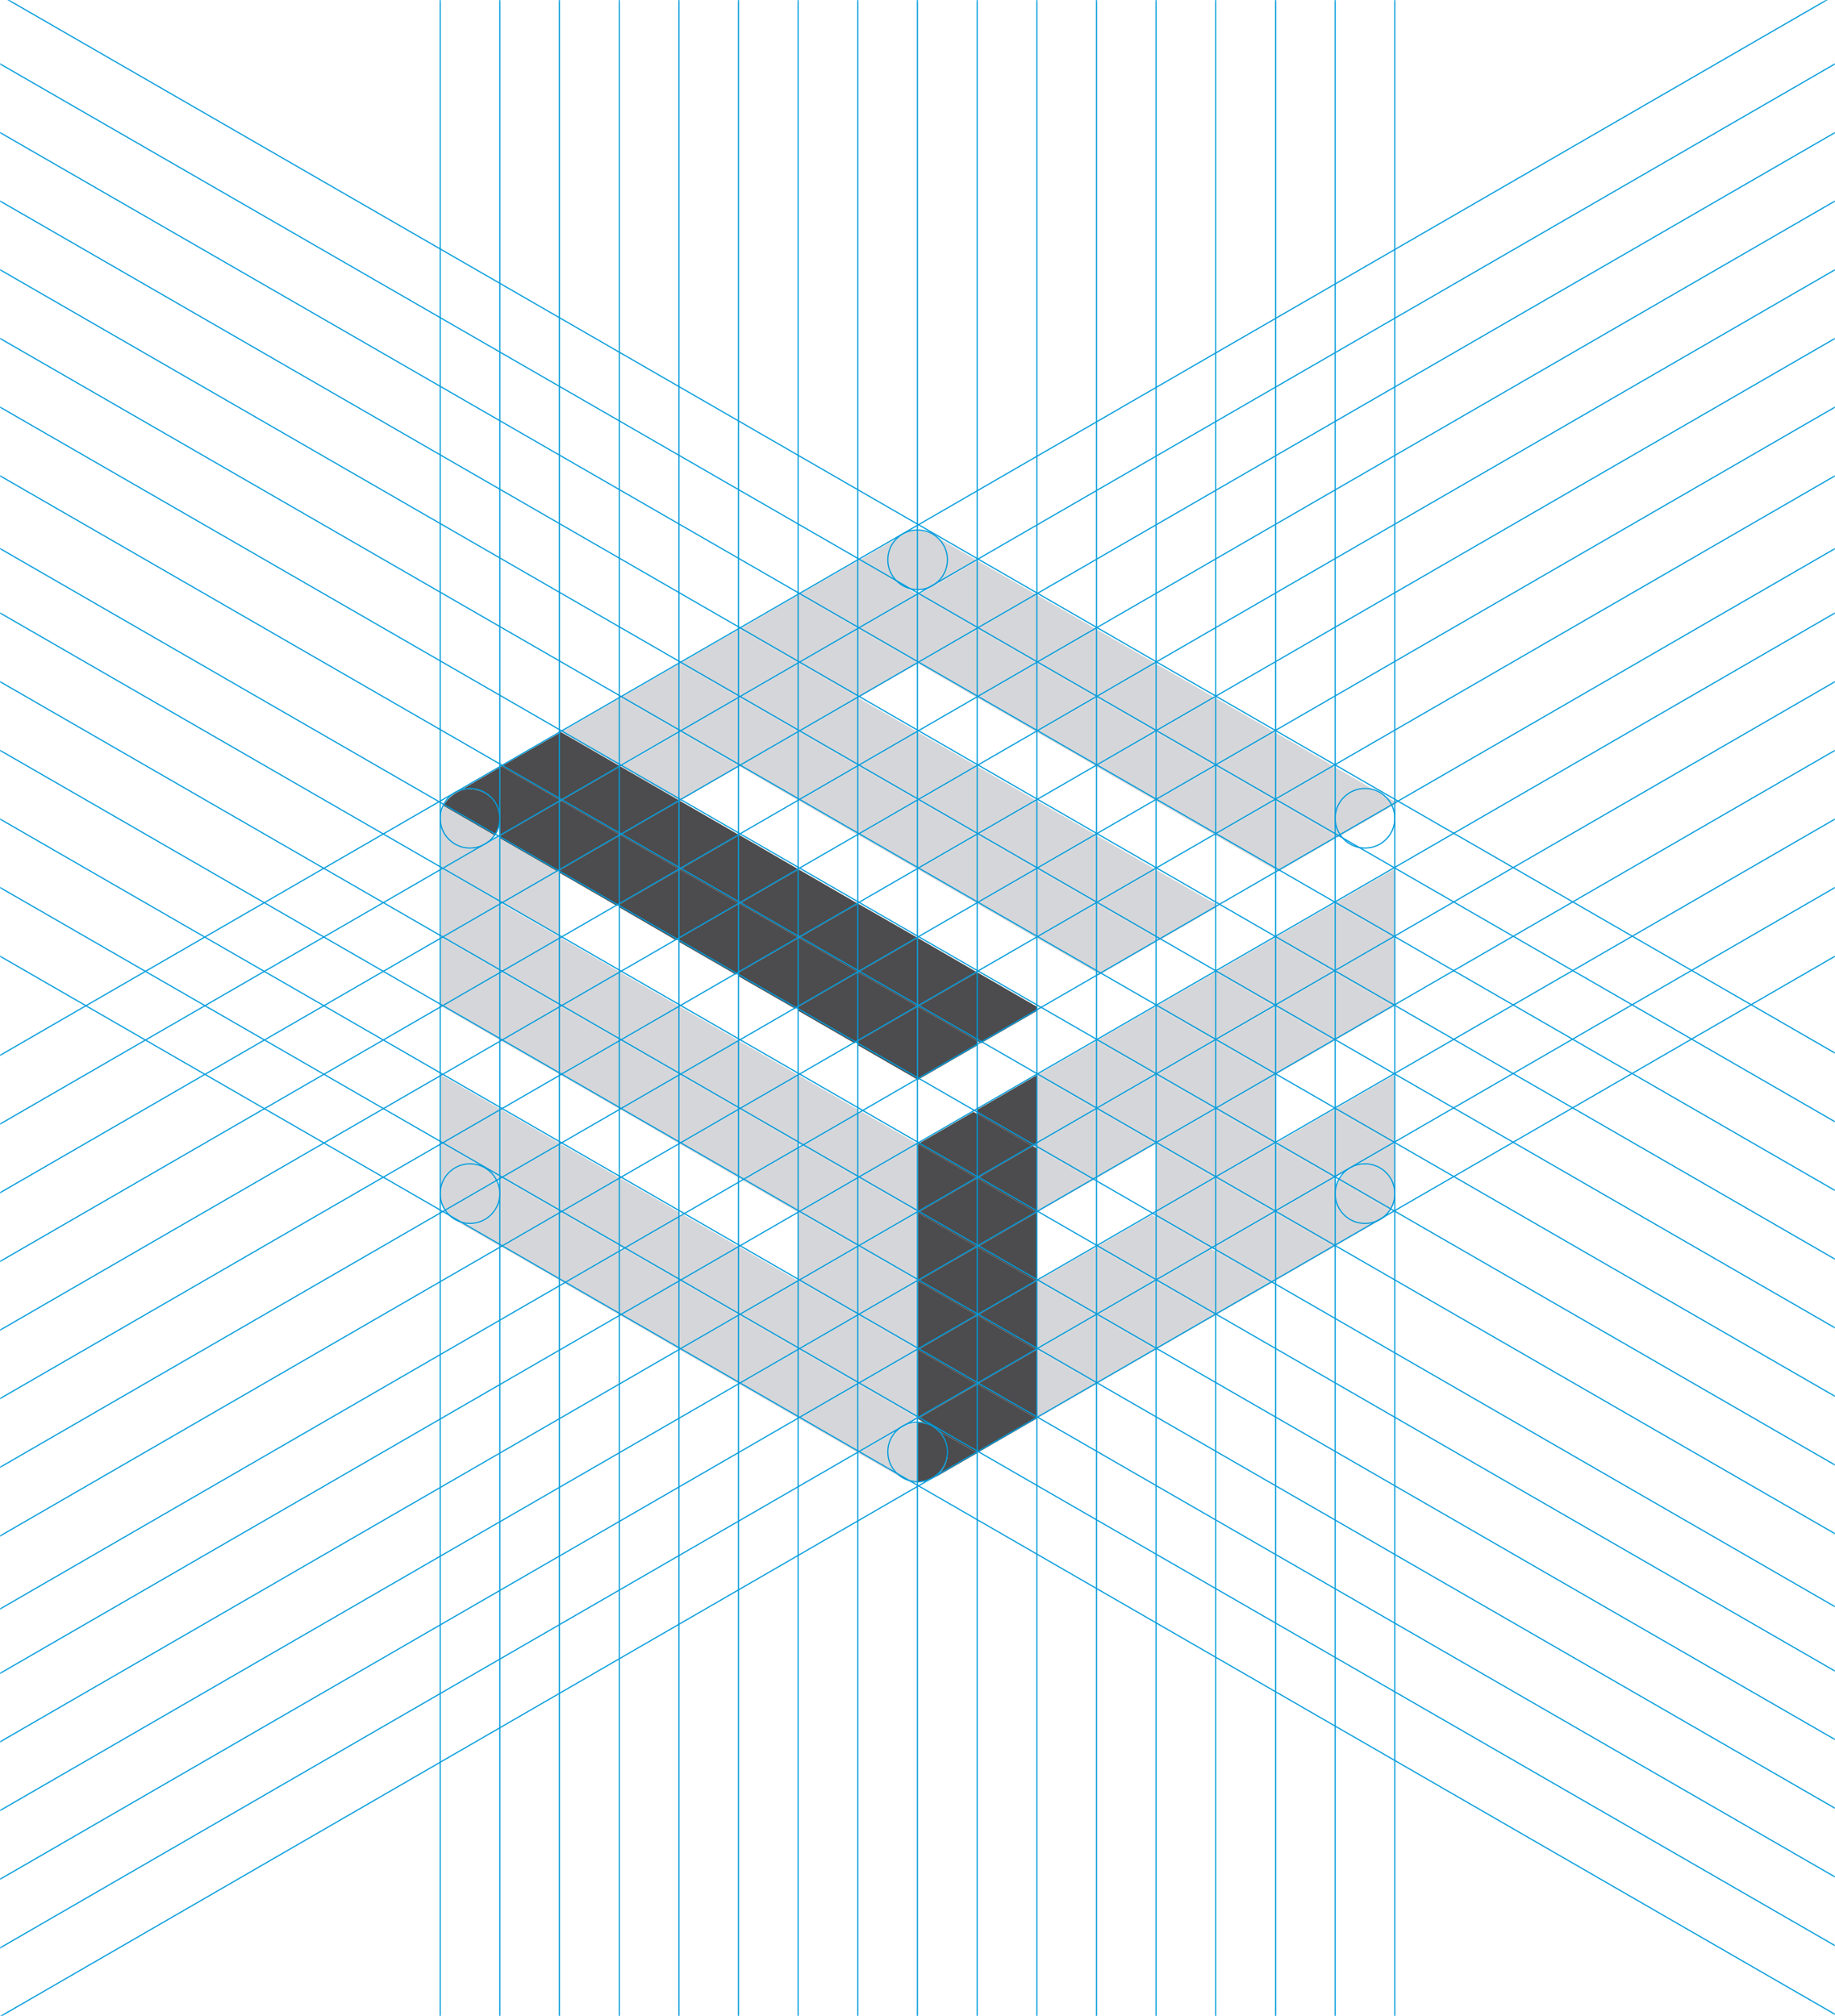 <?xml version="1.0" encoding="utf-8"?>
<!-- Generator: Adobe Illustrator 22.1.0, SVG Export Plug-In . SVG Version: 6.00 Build 0)  -->
<svg version="1.1" id="Camada_1" xmlns="http://www.w3.org/2000/svg" xmlns:xlink="http://www.w3.org/1999/xlink" x="0px" y="0px"
	 viewBox="0 0 787.9 865.8" style="enable-background:new 0 0 787.9 865.8;" xml:space="preserve">
<style type="text/css">
	.st0{filter:url(#Adobe_OpacityMaskFilter);}
	.st1{fill:url(#SVGID_2_);stroke:#009BDB;stroke-width:0.5;stroke-miterlimit:10;}
	.st2{mask:url(#SVGID_1_);}
	.st3{fill:#4C4B4D;}
	.st4{fill:#D5D6D9;}
	.st5{fill:none;stroke:#009BDB;stroke-width:0.5;stroke-miterlimit:10;}
</style>
<defs>
	<filter id="Adobe_OpacityMaskFilter" filterUnits="userSpaceOnUse" x="-10.1" y="-11.3" width="808.2" height="888.1">
		<feColorMatrix  type="matrix" values="1 0 0 0 0  0 1 0 0 0  0 0 1 0 0  0 0 0 1 0"/>
	</filter>
</defs>
<mask maskUnits="userSpaceOnUse" x="-10.1" y="-11.3" width="808.2" height="888.1" id="SVGID_1_">
	<g class="st0">
		<linearGradient id="SVGID_2_" gradientUnits="userSpaceOnUse" x1="0" y1="432.9" x2="787.9" y2="432.9">
			<stop  offset="7.614213e-02" style="stop-color:#000000"/>
			<stop  offset="0.452" style="stop-color:#FFFFFF"/>
		</linearGradient>
		<rect class="st1" width="787.9" height="865.8"/>
	</g>
</mask>
<g class="st2">
	<g>
		<polygon class="st3" points="368.5,417.6 368.4,417.6 368.4,417.5 		"/>
		<polygon class="st3" points="343,402.8 342.8,402.9 342.8,402.7 		"/>
		<polygon class="st3" points="317.5,388.1 317.2,388.2 317.2,388 		"/>
		<polygon class="st3" points="419.6,594.5 394.1,609.2 394.1,609.2 394.1,579.7 394.1,579.7 		"/>
		<polygon class="st3" points="419.6,565 394.1,579.7 394.1,579.7 394.1,550.2 394.1,550.2 		"/>
		<polygon class="st4" points="394.1,579.7 394.1,609.2 368.5,594.5 		"/>
		<polygon class="st4" points="368.5,565 394.1,579.7 368.5,594.5 368.4,594.4 368.4,565 		"/>
		<polygon class="st4" points="368.4,594.4 368.4,594.5 343,609.2 342.8,609.1 342.8,579.8 343,579.7 		"/>
		<polygon class="st4" points="368.4,564.9 368.4,565 343,579.7 342.8,579.6 342.8,550.3 343,550.2 		"/>
		<polygon class="st4" points="368.4,565 368.4,594.4 343,579.7 		"/>
		<polygon class="st4" points="368.4,535.6 368.4,564.9 343,550.2 		"/>
		<polygon class="st4" points="394.1,550.2 394.1,579.7 368.5,565 		"/>
		<polygon class="st4" points="368.4,594.5 368.4,623.9 343,609.2 		"/>
		<polygon class="st4" points="368.5,535.5 394.1,550.2 368.5,565 368.4,564.9 368.4,535.6 		"/>
		<polygon class="st4" points="342.8,550.3 342.8,579.6 317.5,565 		"/>
		<polygon class="st4" points="368.4,535.5 368.4,535.6 343,550.2 342.8,550.1 342.8,520.9 343,520.8 		"/>
		<polygon class="st4" points="342.8,579.6 342.8,579.8 317.5,594.5 317.2,594.3 317.2,565.1 317.5,565 		"/>
		<polygon class="st4" points="342.8,579.8 342.8,609.1 317.5,594.5 		"/>
		<polygon class="st4" points="342.8,550.1 342.8,550.3 317.5,565 317.2,564.8 317.2,535.7 317.5,535.5 		"/>
		<polygon class="st4" points="317.2,565.1 317.2,594.3 291.9,579.7 		"/>
		<polygon class="st4" points="317.2,535.4 317.2,535.7 291.9,550.2 291.6,550.1 291.6,522.8 293.5,521.7 		"/>
		<polygon class="st4" points="317.2,564.8 317.2,565.1 291.9,579.7 291.6,579.5 291.6,550.4 291.9,550.2 		"/>
		<polygon class="st4" points="317.2,535.7 317.2,564.8 291.9,550.2 		"/>
		<polygon class="st4" points="291.6,550.1 291.6,550.4 266.4,565 266,564.7 266,537.6 268,536.4 		"/>
		<polygon class="st4" points="291.6,550.4 291.6,579.5 266.4,565 		"/>
		<polygon class="st4" points="291.6,522.8 291.6,550.1 268,536.4 		"/>
		<polygon class="st4" points="291.6,520.6 291.6,522.8 268,536.4 266,535.3 266,506.3 266.4,506 		"/>
		<polygon class="st4" points="266,537.6 266,564.7 242.5,551.2 		"/>
		<polygon class="st4" points="266,535.3 266,537.6 242.5,551.2 240.4,549.9 240.4,521.1 240.9,520.8 		"/>
		<polygon class="st4" points="266,506.3 266,535.3 240.9,520.8 		"/>
		<polygon class="st4" points="266,505.8 266,506.3 240.9,520.8 240.4,520.5 240.4,491.6 240.9,491.3 		"/>
		<polygon class="st4" points="240.4,520.5 240.4,521.1 215.4,535.5 214.7,535.1 214.7,513 214.7,506.4 215.3,506 		"/>
		<polygon class="st4" points="240.4,521.1 240.4,549.9 215.4,535.5 		"/>
		<polygon class="st4" points="240.4,491.6 240.4,520.5 215.3,506 		"/>
		<polygon class="st4" points="240.4,491 240.4,491.6 215.3,506 214.7,505.7 214.7,476.9 215.3,476.5 		"/>
		<path class="st4" d="M214.7,505.7v0.7l-1.4,0.8c-0.9-1.8-2.3-3.4-4-4.6L214.7,505.7z"/>
		<path class="st4" d="M214.7,513v22.2L195.3,524l0,0c1.9,1.2,4.2,1.9,6.6,1.9C209,525.8,214.7,520,214.7,513L214.7,513z"/>
		<path class="st4" d="M214.7,476.9v28.8l-5.4-3.1c-0.7-0.5-1.4-0.9-2.2-1.3l-17.4-10L214.7,476.9z"/>
		<polygon class="st4" points="214.7,476.2 214.7,476.9 189.8,491.3 189.1,490.9 189.1,462.2 189.8,461.8 		"/>
		<path class="st4" d="M213.3,507.2c0.9,1.7,1.4,3.7,1.4,5.8c0,7.1-5.7,12.8-12.8,12.8c-2.4,0-4.7-0.7-6.6-1.9c-1.7-1-3-2.3-4.1-4
			L213.3,507.2z"/>
		<path class="st4" d="M213.3,507.2L191.2,520c-1.3-2-2.1-4.4-2.1-7c0-7.1,5.7-12.8,12.8-12.8c1.9,0,3.7,0.4,5.3,1.1l2.2,1.3
			C211,503.8,212.4,505.3,213.3,507.2z"/>
		<path class="st4" d="M189.8,491.3l17.4,10c-1.6-0.7-3.4-1.1-5.3-1.1c-7.1,0-12.8,5.7-12.8,12.8l0,0v-21.3L189.8,491.3z"/>
		<polygon class="st3" points="445.3,550.3 445.3,579.6 445.1,579.7 419.7,565 419.7,564.9 445.1,550.2 		"/>
		<polygon class="st3" points="445.3,520.9 445.3,550.1 445.1,550.2 419.7,535.6 419.7,535.5 445.1,520.8 		"/>
		<polygon class="st3" points="419.7,565 419.7,594.4 419.6,594.5 394.1,579.7 419.6,565 		"/>
		<polygon class="st3" points="445.1,579.7 419.7,594.4 419.7,565 		"/>
		<polygon class="st3" points="419.7,535.6 419.7,564.9 419.6,565 394.1,550.2 419.6,535.5 		"/>
		<polygon class="st3" points="445.1,550.2 419.7,564.9 419.7,535.6 		"/>
		<path class="st3" d="M419.6,624l-19.4,11.2l0,0c4-2.2,6.7-6.4,6.7-11.2c0-4.2-2-7.9-5.1-10.2L419.6,624z"/>
		<path class="st3" d="M401.7,613.6c3.1,2.3,5.1,6.1,5.1,10.2c0,4.9-2.7,9.1-6.7,11.2c-1.8,1-3.9,1.5-6.1,1.5l0,0v-25.6l0,0
			c1.8,0,3.4,0.4,5,1h0.1L401.7,613.6L401.7,613.6z"/>
		<path class="st4" d="M368.5,594.5l25.5,14.7l-5.2,3c-0.8,0.4-1.6,0.8-2.2,1.3L368.5,624l-0.1-0.1L368.5,594.5L368.5,594.5z"/>
		<path class="st4" d="M394.1,611.1v25.6c-2.4,0-4.7-0.7-6.6-1.8c-3.7-2.2-6.2-6.3-6.2-10.9c0-4.3,2.1-8.1,5.3-10.4l2.2-1.3
			C390.4,611.5,392.2,611.1,394.1,611.1z"/>
		<path class="st4" d="M387.5,634.8L387.5,634.8l-19-10.8l18.1-10.4c-3.2,2.3-5.3,6.1-5.3,10.4C381.3,628.5,383.8,632.6,387.5,634.8
			z"/>
		<polygon class="st4" points="599,462.2 599,490.9 598.3,491.3 573.4,476.9 573.4,476.2 598.3,461.8 		"/>
		<path class="st4" d="M599,491.7V513l0,0c0-7.1-5.7-12.8-12.8-12.8c-1.9,0-3.7,0.4-5.3,1.1l17.4-10L599,491.7z"/>
		<path class="st4" d="M573.4,476.9l24.9,14.4l-17.4,10c-0.8,0.4-1.5,0.8-2.2,1.3l-5.4,3.1v-28.8H573.4z"/>
		<path class="st4" d="M599,513c0,2.6-0.8,5-2.1,7l-22.1-12.8c0.9-1.8,2.3-3.4,4-4.6l2.2-1.3c1.6-0.7,3.4-1.1,5.3-1.1
			C593.3,500.2,599,505.9,599,513z"/>
		<path class="st4" d="M574.8,507.2l22.1,12.8c-1.2,1.8-2.7,3.3-4.6,4.3c-1.8,1-3.9,1.6-6.1,1.6c-7.1,0-12.8-5.7-12.8-12.8
			C573.4,510.9,573.9,508.9,574.8,507.2z"/>
		<path class="st4" d="M592.3,524.2l-18.9,10.9V513l0,0c0,7.1,5.7,12.8,12.8,12.8C588.4,525.8,590.5,525.2,592.3,524.2L592.3,524.2z
			"/>
		<polygon class="st4" points="572.8,535.5 547.8,549.9 547.8,521.1 		"/>
		<polygon class="st4" points="573.4,513 573.4,535.1 572.8,535.5 547.8,521.1 547.8,520.5 572.8,506 573.4,506.4 		"/>
		<polygon class="st4" points="547.8,491.6 572.8,506 547.8,520.5 		"/>
		<polygon class="st4" points="573.4,476.9 573.4,505.7 572.8,506 547.8,491.6 547.8,491 572.8,476.5 		"/>
		<polygon class="st4" points="522.2,506.3 522.2,535.3 520.1,536.4 496.5,522.8 496.5,520.6 521.7,506 		"/>
		<polygon class="st4" points="522.2,476.8 522.2,505.8 521.7,506 496.5,491.5 496.5,491.1 521.7,476.5 		"/>
		<polygon class="st4" points="522.2,506.3 547.3,520.8 522.2,535.3 		"/>
		<polygon class="st4" points="545.7,551.2 522.2,564.7 522.2,537.6 		"/>
		<polygon class="st4" points="522.2,537.6 522.2,564.7 521.7,565 496.5,550.4 496.5,550.1 520.1,536.4 		"/>
		<polygon class="st4" points="522.2,476.8 547.3,491.3 522.2,505.8 		"/>
		<polygon class="st4" points="547.8,521.1 547.8,549.9 545.7,551.2 522.2,537.6 522.2,535.3 547.3,520.8 		"/>
		<polygon class="st4" points="547.8,491.6 547.8,520.5 547.3,520.8 522.2,506.3 522.2,505.8 547.3,491.3 		"/>
		<polygon class="st4" points="547.8,462.1 547.8,491 547.3,491.3 522.2,476.8 522.2,476.3 547.3,461.8 		"/>
		<polygon class="st4" points="496.2,579.7 470.9,594.3 470.9,565.1 		"/>
		<polygon class="st4" points="496.5,550.4 496.5,579.5 496.2,579.7 470.9,565.1 470.9,564.8 496.2,550.2 		"/>
		<polygon class="st4" points="496.5,522.8 520.1,536.4 496.5,550.1 		"/>
		<polygon class="st4" points="521.7,565 496.5,579.5 496.5,550.4 		"/>
		<polygon class="st4" points="496.5,522.8 496.5,550.1 496.2,550.2 470.9,535.7 470.9,535.4 494.6,521.7 		"/>
		<polygon class="st4" points="496.5,491.5 521.7,506 496.5,520.6 		"/>
		<polygon class="st4" points="496.2,550.2 470.9,564.8 470.9,535.7 		"/>
		<polygon class="st4" points="470.9,535.7 470.9,564.8 470.7,565 445.3,550.3 445.3,550.1 470.7,535.5 		"/>
		<polygon class="st3" points="445.3,579.8 445.3,609.1 445.1,609.2 419.7,594.5 419.7,594.4 445.1,579.7 		"/>
		<polygon class="st4" points="470.9,565.1 470.9,594.3 470.7,594.5 445.3,579.8 445.3,579.6 470.7,565 		"/>
		<polygon class="st4" points="470.7,565 445.3,579.6 445.3,550.3 		"/>
		<polygon class="st4" points="445.3,579.8 470.7,594.5 445.3,609.1 		"/>
		<polygon class="st3" points="445.1,609.2 419.7,623.9 419.7,594.5 		"/>
		<path class="st3" d="M419.7,594.5v29.4l-0.1,0.1l-17.9-10.3c0,0,0,0-0.1,0c-0.8-0.6-1.6-1.1-2.5-1.5H399l-5-2.9L419.7,594.5
			L419.7,594.5z"/>
		<polygon class="st4" points="599,344.3 599.9,344.8 599,345.3 		"/>
		<polygon class="st4" points="599,403.2 599,431.9 598.3,432.3 573.4,417.9 573.4,417.2 598.3,402.8 		"/>
		<polygon class="st4" points="599,402.4 599,403.2 598.3,402.8 		"/>
		<polygon class="st4" points="599,373.8 599,402.4 598.3,402.8 573.4,388.4 573.4,387.7 598.3,373.4 		"/>
		<polygon class="st4" points="599,373 599,373.8 598.3,373.4 		"/>
		<path class="st4" d="M599,344.3v1.1l-1.3,0.8c-2.1-4.2-6.4-7.1-11.5-7.1c-7.1,0-12.8,5.7-12.8,12.8l0,0v-22.3L599,344.3z"/>
		<polygon class="st4" points="598.3,402.8 573.4,417.2 573.4,388.4 		"/>
		<polygon class="st4" points="598.3,432.3 573.4,446.7 573.4,417.9 		"/>
		<path class="st4" d="M597.7,346.1l-22.1,12.8c-1.4-2-2.2-4.5-2.2-7.1c0-7.1,5.7-12.8,12.8-12.8C591.2,339,595.6,341.9,597.7,346.1
			z"/>
		<path class="st4" d="M575.6,358.9l-1.2,0.7l-1-0.6v-7.2l0,0C573.4,354.4,574.2,356.8,575.6,358.9z"/>
		<polygon class="st4" points="573.4,417.9 573.4,446.7 572.8,447.1 547.8,432.6 547.8,432 572.8,417.6 		"/>
		<polygon class="st4" points="573.4,417.2 573.4,417.9 572.8,417.6 		"/>
		<polygon class="st4" points="573.4,388.4 573.4,417.2 572.8,417.6 547.8,403.1 547.8,402.5 572.8,388.1 		"/>
		<polygon class="st4" points="573.4,387.7 573.4,388.4 572.8,388.1 		"/>
		<polygon class="st4" points="573.4,359 573.4,360.1 548.8,374.3 547.8,373.7 547.8,344.2 		"/>
		<polygon class="st4" points="573.4,351.8 573.4,359 547.8,344.2 547.8,343.6 572.8,329.1 573.4,329.5 		"/>
		<polygon class="st4" points="547.8,432.6 572.8,447.1 547.8,461.5 		"/>
		<polygon class="st4" points="547.8,314.7 572.8,329.1 547.8,343.6 		"/>
		<polygon class="st4" points="547.8,403.1 572.8,417.6 547.8,432 		"/>
		<polygon class="st4" points="547.8,432.6 547.8,461.5 547.3,461.8 522.2,447.3 522.2,446.8 547.3,432.3 		"/>
		<polygon class="st4" points="547.8,403.1 547.8,432 547.3,432.3 522.2,417.8 522.2,417.3 547.3,402.8 		"/>
		<polygon class="st4" points="547.8,402.5 547.8,403.1 547.3,402.8 		"/>
		<polygon class="st4" points="547.8,344.2 547.8,373.7 522.2,358.9 522.2,358.4 547.3,343.9 		"/>
		<polygon class="st4" points="547.8,314.7 547.8,343.6 547.3,343.9 522.2,329.4 522.2,328.9 547.3,314.4 		"/>
		<polygon class="st4" points="522.2,447.3 547.3,461.8 522.2,476.3 		"/>
		<polygon class="st4" points="522.2,417.8 547.3,432.3 522.2,446.8 		"/>
		<polygon class="st4" points="522.2,329.4 547.3,343.9 522.2,358.4 		"/>
		<polygon class="st4" points="522.2,299.9 547.3,314.4 522.2,328.9 		"/>
		<polygon class="st4" points="522.2,447.3 522.2,476.3 521.7,476.5 496.5,462 496.5,461.6 521.7,447.1 		"/>
		<polygon class="st4" points="522.2,417.8 522.2,446.8 521.7,447.1 496.5,432.5 496.5,432.1 521.7,417.6 		"/>
		<polygon class="st4" points="522.2,388.4 522.2,389.7 497.8,403.8 496.5,403 496.5,373.6 		"/>
		<polygon class="st4" points="522.2,329.4 522.2,358.4 521.7,358.6 496.5,344.1 496.5,343.7 521.7,329.1 		"/>
		<polygon class="st4" points="522.2,299.9 522.2,328.9 521.7,329.1 496.5,314.6 496.5,314.2 521.7,299.7 		"/>
		<polygon class="st4" points="496.5,462 521.7,476.5 496.5,491.1 		"/>
		<polygon class="st4" points="496.5,432.5 521.7,447.1 496.5,461.6 		"/>
		<polygon class="st4" points="496.5,314.6 521.7,329.1 496.5,343.7 		"/>
		<polygon class="st4" points="496.5,285.1 521.7,299.7 496.5,314.2 		"/>
		<polygon class="st4" points="496.5,462 496.5,491.1 496.2,491.3 470.9,476.7 470.9,476.4 496.2,461.8 		"/>
		<polygon class="st4" points="496.5,432.5 496.5,461.6 496.2,461.8 470.9,447.2 470.9,446.9 496.2,432.3 		"/>
		<polygon class="st4" points="496.5,403 496.5,404.5 472.3,418.5 470.9,417.7 470.9,388.2 		"/>
		<polygon class="st4" points="496.5,373.6 496.5,403 470.9,388.2 470.9,388 496.2,373.4 		"/>
		<polygon class="st4" points="496.5,314.6 496.5,343.7 496.2,343.9 470.9,329.3 470.9,329 496.2,314.4 		"/>
		<polygon class="st4" points="496.5,285.1 496.5,314.2 496.2,314.4 470.9,299.8 470.9,299.5 496.2,284.9 		"/>
		<polygon class="st4" points="496.2,373.4 470.9,388 470.9,358.8 		"/>
		<polygon class="st4" points="496.2,284.9 470.9,299.5 470.9,270.3 		"/>
		<polygon class="st4" points="496.2,314.4 470.9,329 470.9,299.8 		"/>
		<polygon class="st4" points="496.2,461.8 470.9,476.4 470.9,447.2 		"/>
		<polygon class="st4" points="496.2,491.3 470.9,505.9 470.9,476.7 		"/>
		<polygon class="st4" points="470.9,476.7 470.9,505.9 469.1,507 445.3,493.2 445.3,491.2 470.7,476.5 		"/>
		<polygon class="st4" points="470.9,447.2 470.9,476.4 470.7,476.5 445.3,461.9 445.3,461.7 470.7,447.1 		"/>
		<polygon class="st4" points="470.9,388.2 470.9,417.7 445.3,402.9 445.3,402.7 470.7,388.1 		"/>
		<polygon class="st4" points="470.9,358.8 470.9,388 470.7,388.1 445.3,373.5 445.3,373.3 470.7,358.6 		"/>
		<polygon class="st4" points="470.9,299.8 470.9,329 470.7,329.1 445.3,314.5 445.3,314.3 470.7,299.7 		"/>
		<polygon class="st4" points="470.9,270.3 470.9,299.5 470.7,299.7 445.3,285 445.3,284.8 470.7,270.2 		"/>
		<polygon class="st4" points="470.7,388.1 445.3,402.7 445.3,373.5 		"/>
		<polygon class="st4" points="470.7,358.6 445.3,373.3 445.3,344 		"/>
		<polygon class="st4" points="445.3,255.5 470.7,270.2 445.3,284.8 		"/>
		<polygon class="st4" points="445.3,285 470.7,299.7 445.3,314.3 		"/>
		<polygon class="st4" points="445.3,461.9 470.7,476.5 445.3,491.2 		"/>
		<polygon class="st4" points="445.3,493.2 469.1,507 445.3,520.7 		"/>
		<polygon class="st3" points="445.3,493.2 445.3,520.7 445.1,520.8 419.7,506.1 419.7,506 443.5,492.2 		"/>
		<polygon class="st4" points="445.3,491.2 445.3,493.2 443.5,492.2 		"/>
		<polygon class="st3" points="445.3,461.9 445.3,491.2 443.5,492.2 419.7,478.4 419.7,476.5 445.1,461.8 		"/>
		<polygon class="st3" points="445.3,432.4 445.3,434.1 421.2,448 419.7,447.1 419.7,417.6 		"/>
		<polygon class="st4" points="445.3,373.5 445.3,402.7 445.1,402.8 419.7,388.2 419.7,388.1 445.1,373.4 		"/>
		<polygon class="st4" points="445.3,344 445.3,373.3 445.1,373.4 419.7,358.7 419.7,358.6 445.1,343.9 		"/>
		<polygon class="st4" points="445.3,285 445.3,314.3 445.1,314.4 419.7,299.7 419.7,299.6 445.1,284.9 		"/>
		<polygon class="st4" points="445.3,255.5 445.3,284.8 445.1,284.9 419.7,270.2 419.7,270.1 445.1,255.4 		"/>
		<polygon class="st4" points="445.1,255.4 419.7,270.1 419.7,240.8 		"/>
		<polygon class="st4" points="445.1,373.4 419.7,388.1 419.7,358.7 		"/>
		<polygon class="st3" points="445.1,520.8 419.7,535.5 419.7,506.1 		"/>
		<polygon class="st4" points="445.1,343.9 419.7,358.6 419.7,329.2 		"/>
		<polygon class="st4" points="445.1,284.9 419.7,299.6 419.7,270.2 		"/>
		<polygon class="st3" points="419.7,478.4 443.5,492.2 419.7,506 		"/>
		<polygon class="st3" points="419.7,506.1 419.7,535.5 419.6,535.5 394.1,520.8 419.6,506 		"/>
		<polygon class="st3" points="419.7,478.4 419.7,506 419.6,506 394.1,491.3 418,477.5 		"/>
		<polygon class="st3" points="419.7,447.1 419.7,448.9 394.1,463.7 394.1,463.7 394.1,432.3 394.1,432.3 		"/>
		<polygon class="st3" points="419.7,417.6 419.7,447.1 394.1,432.3 419.6,417.6 		"/>
		<polygon class="st4" points="419.7,358.7 419.7,388.1 419.6,388.1 394.1,373.4 419.6,358.6 		"/>
		<polygon class="st4" points="419.7,329.2 419.7,358.6 419.6,358.6 394.1,343.9 419.6,329.1 		"/>
		<polygon class="st4" points="419.7,270.2 419.7,299.6 419.6,299.7 394.1,284.9 419.6,270.2 		"/>
		<path class="st4" d="M419.7,240.8v29.4h-0.1l-25.5-14.7l5.2-3c0.8-0.4,1.6-0.8,2.3-1.3L419.7,240.8L419.7,240.8z"/>
		<path class="st4" d="M419.6,240.7l-18,10.4c3.2-2.3,5.3-6.1,5.3-10.4c0-4.9-2.7-9.1-6.7-11.2l0,0L419.6,240.7z"/>
		<polygon class="st4" points="419.6,270.2 394.1,284.9 394.1,284.9 394.1,255.4 394.1,255.4 		"/>
		<polygon class="st4" points="419.6,329.1 394.1,343.9 394.1,343.9 394.1,314.4 394.1,314.4 		"/>
		<polygon class="st4" points="419.6,358.6 394.1,373.4 394.1,373.4 394.1,343.9 394.1,343.9 		"/>
		<polygon class="st3" points="419.6,417.6 394.1,432.3 394.1,432.3 394.1,402.8 394.1,402.8 		"/>
		<polygon class="st3" points="419.6,506 394.1,520.8 394.1,520.8 394.1,491.3 394.1,491.3 		"/>
		<polygon class="st3" points="419.6,535.5 394.1,550.2 394.1,550.2 394.1,520.8 394.1,520.8 		"/>
		<path class="st4" d="M400.2,229.5c4,2.2,6.7,6.4,6.7,11.2c0,4.3-2.1,8.1-5.3,10.4l-2.3,1.3c-1.6,0.7-3.4,1.1-5.2,1.1l0,0v-25.6
			l0,0C396.3,227.9,398.4,228.5,400.2,229.5z"/>
		<polygon class="st4" points="394.1,520.8 394.1,550.2 368.5,535.5 		"/>
		<polygon class="st4" points="394.1,491.3 394.1,520.8 368.5,506 		"/>
		<polygon class="st4" points="394.1,491.3 394.1,491.3 368.5,506 368.4,506 368.4,478.4 370.1,477.5 		"/>
		<polygon class="st3" points="394.1,432.3 394.1,463.7 368.4,448.9 368.4,447.1 		"/>
		<polygon class="st3" points="394.1,402.8 394.1,432.3 368.5,417.6 		"/>
		<polygon class="st4" points="394.1,343.9 394.1,373.4 368.5,358.6 		"/>
		<polygon class="st4" points="394.1,314.4 394.1,343.9 368.5,329.1 		"/>
		<polygon class="st4" points="394.1,314.4 394.1,314.4 368.5,329.1 368.4,329.1 368.4,299.7 368.5,299.7 		"/>
		<polygon class="st4" points="394.1,255.4 394.1,284.9 368.5,270.2 		"/>
		<path class="st4" d="M394.1,227.9v25.6c-1.9,0-3.7-0.4-5.4-1.2l-1.9-1.1c-3.3-2.3-5.5-6.2-5.5-10.5c0-4.6,2.5-8.7,6.2-10.9
			C389.4,228.6,391.6,227.9,394.1,227.9z"/>
		<path class="st4" d="M388.7,252.3l5.4,3.1l-25.5,14.7h-0.1v-29.4l0.1-0.1l18.2,10.5C387.4,251.7,388,252,388.7,252.3z"/>
		<polygon class="st4" points="368.5,270.2 394.1,284.9 368.5,299.7 368.4,299.6 368.4,270.2 		"/>
		<polygon class="st4" points="368.5,329.1 394.1,343.9 368.5,358.6 368.4,358.6 368.4,329.2 		"/>
		<polygon class="st3" points="368.5,388.1 394.1,402.8 368.5,417.6 368.4,417.5 368.4,388.2 		"/>
		<polygon class="st3" points="368.5,417.6 394.1,432.3 368.4,447.1 368.4,417.6 		"/>
		<polygon class="st4" points="368.5,506 394.1,520.8 368.5,535.5 368.4,535.5 368.4,506.1 		"/>
		<path class="st4" d="M387.5,229.8L387.5,229.8c-3.7,2.3-6.2,6.3-6.2,11c0,4.3,2.2,8.2,5.5,10.5l-18.2-10.5L387.5,229.8z"/>
		<polygon class="st4" points="368.4,506.1 368.4,535.5 343,520.8 		"/>
		<polygon class="st4" points="368.4,506 368.4,506.1 343,520.8 342.8,520.7 342.8,493.2 344.6,492.2 		"/>
		<polygon class="st4" points="368.4,478.4 368.4,506 344.6,492.2 		"/>
		<polygon class="st4" points="368.4,476.5 368.4,478.4 344.6,492.2 342.8,491.2 342.8,461.9 343,461.8 		"/>
		<polygon class="st3" points="368.4,417.6 368.4,447.1 366.9,448 342.8,434.1 342.8,432.4 		"/>
		<polygon class="st3" points="368.4,417.5 368.4,417.6 342.8,432.4 342.8,402.9 343,402.8 		"/>
		<polygon class="st3" points="368.4,388.2 368.4,417.5 343,402.8 		"/>
		<polygon class="st3" points="368.4,388.1 368.4,388.2 343,402.8 342.8,402.7 342.8,373.5 343,373.4 		"/>
		<polygon class="st4" points="368.4,329.2 368.4,358.6 343,343.9 		"/>
		<polygon class="st4" points="368.4,329.1 368.4,329.2 343,343.9 342.8,343.8 342.8,314.5 343,314.4 		"/>
		<polygon class="st4" points="368.4,299.7 368.4,329.1 343,314.4 		"/>
		<polygon class="st4" points="368.4,299.6 368.4,299.7 343,314.4 342.8,314.3 342.8,285 343,284.9 		"/>
		<polygon class="st4" points="368.4,270.2 368.4,299.6 343,284.9 		"/>
		<polygon class="st4" points="368.4,270.1 368.4,270.2 343,284.9 342.8,284.8 342.8,255.5 343,255.4 		"/>
		<polygon class="st4" points="368.4,240.8 368.4,270.1 343,255.4 		"/>
		<polygon class="st4" points="342.8,493.2 342.8,520.7 319.1,507 		"/>
		<polygon class="st4" points="342.8,491.2 342.8,493.2 319.1,507 317.2,505.9 317.2,476.7 317.5,476.5 		"/>
		<polygon class="st4" points="342.8,461.9 342.8,491.2 317.5,476.5 		"/>
		<polygon class="st4" points="342.8,461.7 342.8,461.9 317.5,476.5 317.2,476.4 317.2,447.2 317.5,447.1 		"/>
		<polygon class="st3" points="342.8,402.9 342.8,432.4 341.4,433.2 317.2,419.3 317.2,417.7 		"/>
		<polygon class="st3" points="342.8,402.7 342.8,402.9 317.2,417.7 317.2,388.2 317.5,388.1 		"/>
		<polygon class="st3" points="342.8,373.5 342.8,402.7 317.5,388.1 		"/>
		<polygon class="st3" points="342.8,373.3 342.8,373.5 317.5,388.1 317.2,388 317.2,358.8 317.5,358.6 		"/>
		<polygon class="st4" points="342.8,314.5 342.8,343.8 317.5,329.1 		"/>
		<polygon class="st4" points="342.8,314.3 342.8,314.5 317.5,329.1 317.2,329 317.2,299.8 317.5,299.7 		"/>
		<polygon class="st4" points="342.8,285 342.8,314.3 317.5,299.7 		"/>
		<polygon class="st4" points="342.8,284.8 342.8,285 317.5,299.7 317.2,299.5 317.2,270.3 317.5,270.2 		"/>
		<polygon class="st4" points="342.8,255.5 342.8,284.8 317.5,270.2 		"/>
		<polygon class="st4" points="317.2,476.7 317.2,505.9 291.9,491.3 		"/>
		<polygon class="st4" points="317.2,476.4 317.2,476.7 291.9,491.3 291.6,491.1 291.6,462 291.9,461.8 		"/>
		<polygon class="st4" points="317.2,447.2 317.2,476.4 291.9,461.8 		"/>
		<polygon class="st4" points="317.2,446.9 317.2,447.2 291.9,461.8 291.6,461.6 291.6,432.5 291.9,432.3 		"/>
		<polygon class="st3" points="317.2,388.2 317.2,417.7 315.9,418.5 291.6,404.5 291.6,403 		"/>
		<polygon class="st3" points="317.2,388 317.2,388.2 291.6,403 291.6,373.6 291.9,373.4 		"/>
		<polygon class="st3" points="317.2,358.8 317.2,388 291.9,373.4 		"/>
		<polygon class="st3" points="317.2,358.5 317.2,358.8 291.9,373.4 291.6,373.2 291.6,344.1 291.9,343.9 		"/>
		<polygon class="st4" points="317.2,329 317.2,329.3 291.9,343.9 291.6,343.7 291.6,314.6 291.9,314.4 		"/>
		<polygon class="st4" points="317.2,299.8 317.2,329 291.9,314.4 		"/>
		<polygon class="st4" points="317.2,299.5 317.2,299.8 291.9,314.4 291.6,314.2 291.6,285.1 291.9,284.9 		"/>
		<polygon class="st4" points="317.2,270.3 317.2,299.5 291.9,284.9 		"/>
		<polygon class="st4" points="291.6,462 291.6,491.1 266.4,476.5 		"/>
		<polygon class="st4" points="291.6,461.6 291.6,462 266.4,476.5 266,476.3 266,447.3 266.4,447.1 		"/>
		<polygon class="st4" points="291.6,432.5 291.6,461.6 266.4,447.1 		"/>
		<polygon class="st4" points="291.6,432.1 291.6,432.5 266.4,447.1 266,446.8 266,417.8 266.4,417.6 		"/>
		<polygon class="st3" points="291.6,373.6 291.6,403 290.3,403.8 266,389.7 266,388.4 		"/>
		<polygon class="st3" points="291.6,373.2 291.6,373.6 266,388.4 266,358.9 266.4,358.6 		"/>
		<polygon class="st3" points="291.6,344.1 291.6,373.2 266.4,358.6 		"/>
		<polygon class="st3" points="291.6,343.7 291.6,344.1 266.4,358.6 266,358.4 266,329.4 266.4,329.1 		"/>
		<polygon class="st4" points="291.6,314.7 291.6,343.7 266.5,329.2 		"/>
		<polygon class="st4" points="291.6,314.2 291.6,314.6 266.4,329.1 266,328.9 266,299.9 266.4,299.7 		"/>
		<polygon class="st4" points="291.6,285.1 291.6,314.2 266.4,299.7 		"/>
		<polygon class="st4" points="266,447.3 266,476.3 240.9,461.8 		"/>
		<polygon class="st4" points="266,446.8 266,447.3 240.9,461.8 240.4,461.5 240.4,432.6 240.9,432.3 		"/>
		<polygon class="st4" points="266,417.8 266,446.8 240.9,432.3 		"/>
		<polygon class="st4" points="266,417.3 266,417.8 240.9,432.3 240.4,432 240.4,403.1 240.9,402.8 		"/>
		<polygon class="st3" points="266,358.9 266,388.4 264.8,389 240.4,374.9 240.4,373.7 		"/>
		<polygon class="st3" points="266,358.4 266,358.9 240.4,373.7 240.4,344.2 240.9,343.9 		"/>
		<polygon class="st3" points="266,329.4 266,358.4 240.9,343.9 		"/>
		<polygon class="st3" points="266,328.9 266,329.4 240.9,343.9 240.4,343.6 240.4,314.7 240.9,314.4 		"/>
		<polygon class="st4" points="266,299.9 266,328.9 240.9,314.4 		"/>
		<polygon class="st4" points="240.4,432.6 240.4,461.5 215.3,447.1 		"/>
		<polygon class="st4" points="240.4,432 240.4,432.6 215.3,447.1 214.7,446.7 214.7,417.9 215.4,417.6 		"/>
		<polygon class="st4" points="240.4,403.1 240.4,432 215.4,417.6 		"/>
		<polygon class="st4" points="240.4,402.5 240.4,403.1 215.4,417.6 214.7,417.2 214.7,388.4 215.4,388.1 		"/>
		<polygon class="st4" points="240.2,374.7 240.2,402.1 215.4,387.8 239.1,374.1 		"/>
		<polygon class="st3" points="240.4,344.2 240.4,373.7 239.3,374.3 214.7,360.1 214.7,359 		"/>
		<polygon class="st3" points="240.4,343.6 240.4,344.2 214.7,359 214.7,351.8 214.7,329.5 215.3,329.1 		"/>
		<polygon class="st3" points="240.4,314.7 240.4,343.6 215.3,329.1 		"/>
		<polygon class="st4" points="214.7,360 239.1,374.1 215.4,387.8 214.7,387.5 		"/>
		<polygon class="st4" points="214.7,417.9 214.7,446.7 189.8,432.3 		"/>
		<polygon class="st4" points="214.7,417.2 214.7,417.9 189.8,432.3 189.1,431.9 189.1,403.2 189.8,402.8 		"/>
		<polygon class="st4" points="214.7,388.4 214.7,417.2 189.8,402.8 		"/>
		<polygon class="st4" points="214.7,387.5 214.7,388.2 190,402.4 189.3,402.1 189.3,373.6 190,373.2 		"/>
		<path class="st4" d="M214.7,360v27.4L190,373.2l16.8-9.7c1.1-0.4,2.1-1,3-1.7l4-2.3L214.7,360z"/>
		<path class="st3" d="M214.7,329.5v22.3l0,0c0-7.1-5.7-12.8-12.8-12.8c-2.4,0-4.7,0.7-6.6,1.9v-0.1L214.7,329.5z"/>
		<path class="st3" d="M214.7,351.8c0,2.6-0.8,5.1-2.2,7.1l-22.1-12.7c1.1-2.2,2.8-4,4.8-5.3c1.9-1.2,4.2-1.9,6.6-1.9
			C209,339,214.7,344.7,214.7,351.8z"/>
		<path class="st4" d="M190.6,346.1l21.9,12.7c-0.8,1.1-1.7,2.2-2.8,3l-3,1.7c-1.5,0.6-3.1,0.9-4.8,0.9c-7,0-12.7-5.7-12.7-12.7
			C189.3,349.7,189.8,347.8,190.6,346.1z"/>
		<path class="st4" d="M206.8,363.5l-16.8,9.7l-0.7-0.4v-21.1c0,7,5.7,12.7,12.7,12.7C203.7,364.4,205.3,364.1,206.8,363.5z"/>
	</g>
	<g>
		<g>
			<line class="st5" x1="189" y1="-11.3" x2="189" y2="876.8"/>
			<line class="st5" x1="598.9" y1="-11.3" x2="598.9" y2="876.8"/>
			<line class="st5" x1="522" y1="-11.3" x2="522" y2="876.8"/>
			<line class="st5" x1="496.4" y1="-11.3" x2="496.4" y2="876.8"/>
			<line class="st5" x1="470.8" y1="-11.3" x2="470.8" y2="876.8"/>
			<line class="st5" x1="573.3" y1="-11.3" x2="573.3" y2="876.8"/>
			<line class="st5" x1="547.7" y1="-11.3" x2="547.7" y2="876.8"/>
			<line class="st5" x1="445.2" y1="-11.3" x2="445.2" y2="876.8"/>
			<line class="st5" x1="419.6" y1="-11.3" x2="419.6" y2="876.8"/>
			<line class="st5" x1="368.3" y1="-11.3" x2="368.3" y2="876.8"/>
			<line class="st5" x1="393.9" y1="-11.3" x2="393.9" y2="876.8"/>
			<line class="st5" x1="342.7" y1="-11.3" x2="342.7" y2="876.8"/>
			<line class="st5" x1="291.5" y1="-11.3" x2="291.5" y2="876.8"/>
			<line class="st5" x1="265.9" y1="-11.3" x2="265.9" y2="876.8"/>
			<line class="st5" x1="240.2" y1="-11.3" x2="240.2" y2="876.8"/>
			<line class="st5" x1="214.6" y1="-11.3" x2="214.6" y2="876.8"/>
			<line class="st5" x1="317.1" y1="-11.3" x2="317.1" y2="876.8"/>
		</g>
		<line class="st5" x1="-6.8" y1="-6" x2="797.9" y2="458"/>
		<line class="st5" x1="-6.8" y1="23.5" x2="797.9" y2="487.5"/>
		<line class="st5" x1="-6.8" y1="53" x2="797.9" y2="517"/>
		<line class="st5" x1="-6.8" y1="82.4" x2="797.9" y2="546.5"/>
		<line class="st5" x1="-6.8" y1="111.9" x2="797.9" y2="576"/>
		<line class="st5" x1="-6.8" y1="141.4" x2="797.9" y2="605.4"/>
		<line class="st5" x1="-6.8" y1="170.9" x2="797.9" y2="634.9"/>
		<line class="st5" x1="-6.8" y1="200.4" x2="797.9" y2="664.4"/>
		<line class="st5" x1="-10" y1="229.8" x2="794.7" y2="693.9"/>
		<line class="st5" x1="-6.8" y1="259.3" x2="797.9" y2="723.4"/>
		<line class="st5" x1="-6.8" y1="288.8" x2="797.9" y2="752.8"/>
		<line class="st5" x1="-6.8" y1="318.3" x2="797.9" y2="782.3"/>
		<line class="st5" x1="-6.8" y1="347.8" x2="797.9" y2="811.8"/>
		<line class="st5" x1="-6.8" y1="377.2" x2="797.9" y2="841.3"/>
		<line class="st5" x1="-6.8" y1="406.7" x2="797.9" y2="870.8"/>
		<line class="st5" x1="794.7" y1="-6" x2="-10" y2="459"/>
		<line class="st5" x1="794.7" y1="23.5" x2="-10" y2="488.5"/>
		<line class="st5" x1="794.7" y1="53" x2="-10" y2="518"/>
		<line class="st5" x1="794.7" y1="82.4" x2="-10" y2="547.5"/>
		<line class="st5" x1="794.7" y1="111.9" x2="-10" y2="577"/>
		<line class="st5" x1="794.7" y1="141.4" x2="-10" y2="606.4"/>
		<line class="st5" x1="794.7" y1="170.9" x2="-10" y2="635.9"/>
		<line class="st5" x1="794.7" y1="200.4" x2="-10" y2="665.4"/>
		<line class="st5" x1="797.9" y1="229.8" x2="-6.8" y2="694.9"/>
		<line class="st5" x1="794.7" y1="259.3" x2="-10" y2="724.4"/>
		<line class="st5" x1="794.7" y1="288.8" x2="-10" y2="753.8"/>
		<line class="st5" x1="794.7" y1="318.3" x2="-10" y2="783.3"/>
		<line class="st5" x1="794.7" y1="347.8" x2="-10" y2="812.8"/>
		<line class="st5" x1="794.7" y1="377.2" x2="-10" y2="842.3"/>
		<line class="st5" x1="794.7" y1="406.7" x2="-10" y2="871.8"/>
		<circle class="st5" cx="394" cy="240.4" r="12.8"/>
		<circle class="st5" cx="586.1" cy="512.6" r="12.8"/>
		<circle class="st5" cx="394" cy="623.5" r="12.8"/>
		<circle class="st5" cx="201.8" cy="512.6" r="12.8"/>
		<circle class="st5" cx="201.8" cy="351.4" r="12.8"/>
		<circle class="st5" cx="586.1" cy="351.4" r="12.8"/>
	</g>
</g>
</svg>

